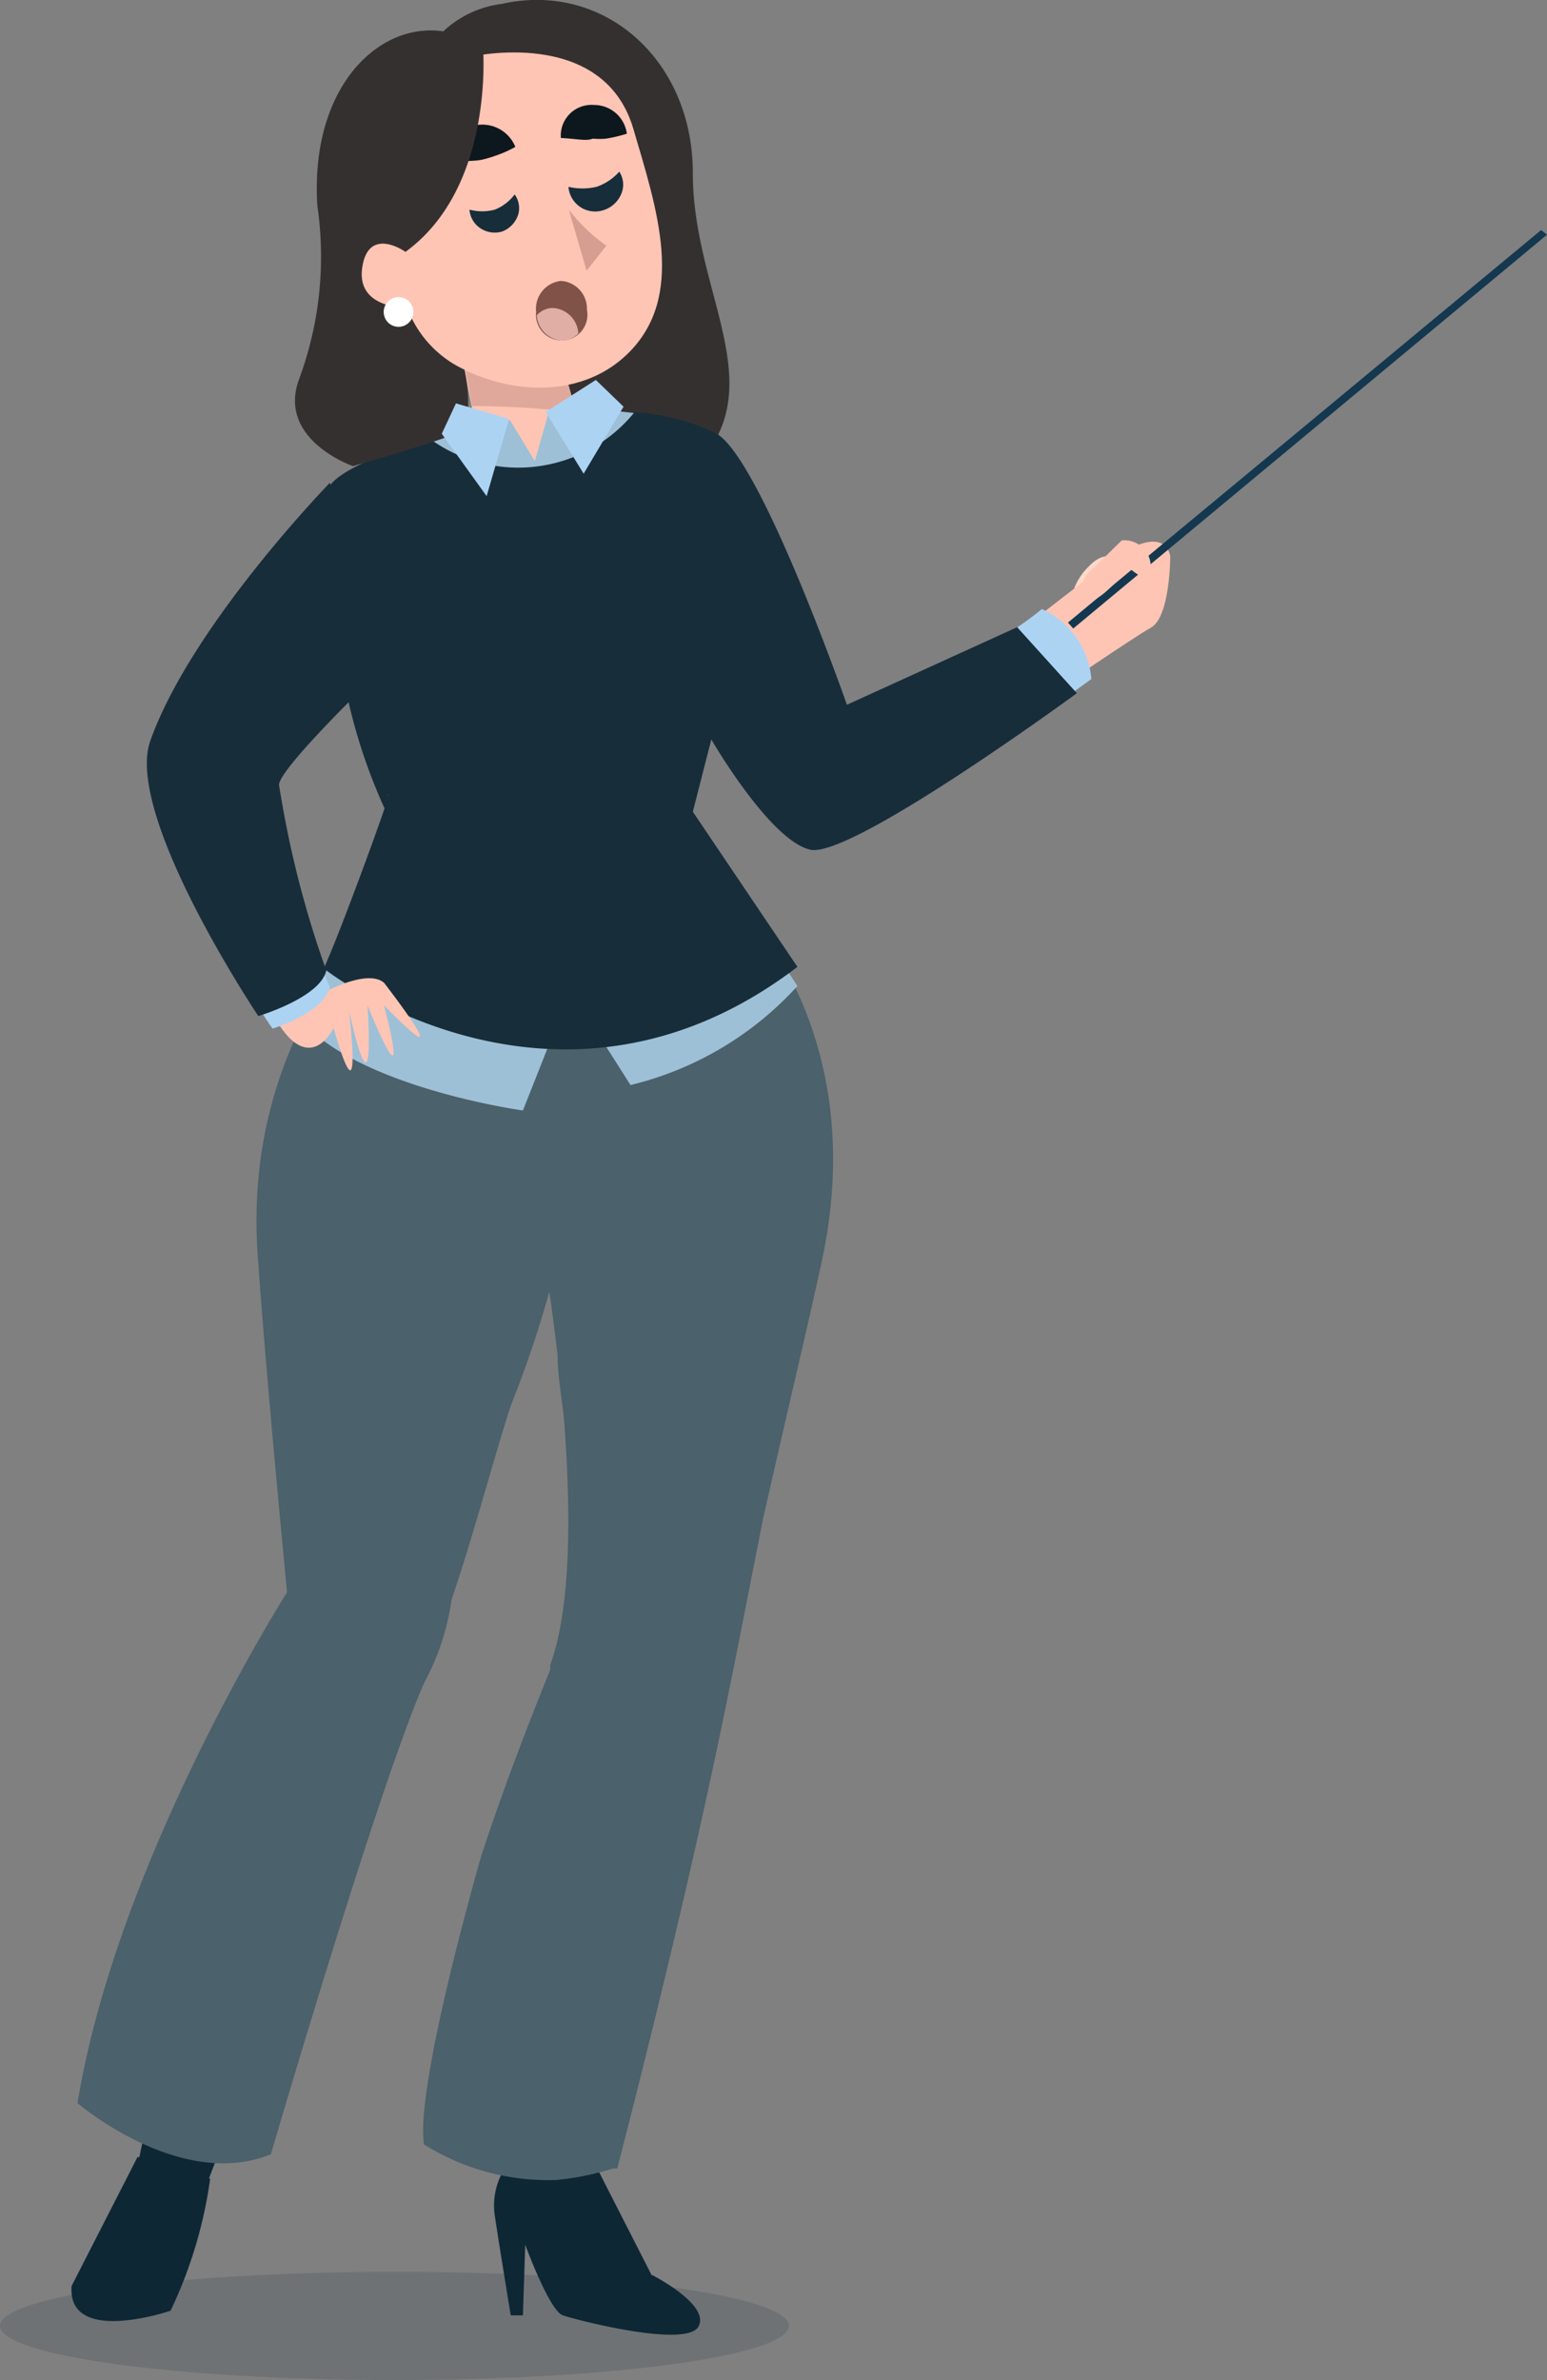 <svg xmlns="http://www.w3.org/2000/svg" viewBox="0 0 46.89 72.1"><rect x="0" y="0" width="46.89" height="72.1" fill="#808080" stroke="none"/><defs><style>.cls-1{fill:#ffc5b4;}.cls-2{fill:#353030;}.cls-3{fill:#add3f3;}.cls-4,.cls-5{fill:#0e2735;}.cls-4{opacity:0.15;}.cls-6{fill:#4b616b;}.cls-7,.cls-8{fill:#98665e;}.cls-7{opacity:0.3;}.cls-8{opacity:0.4;}.cls-9{fill:#0c181e;}.cls-10{fill:#9dc0d7;}.cls-11{fill:#172d3a;}.cls-12{fill:#ffd8c9;}.cls-13{fill:#14384f;}.cls-14{fill:#815248;}.cls-15{fill:#e1aea5;}.cls-16{fill:#fff;}</style></defs><title>Ativo 85</title><g id="Camada_2" data-name="Camada 2"><g id="Personagens"><ellipse class="cls-1" cx="11.4" cy="8.45" rx="1.08" ry="1.81"/><path class="cls-2" d="M12.58,2.33A3.15,3.15,0,0,1,15.2.12C18.3-.58,21,1.81,21,5.24s2.15,6.1.46,8.44-4.45.71-4.45.71Z"/><path class="cls-3" d="M21.78,13.5s3.45,6,4.39,9.42a3.73,3.73,0,0,1-2.91,1.63L19.92,19Z"/><path class="cls-4" d="M23.91,70.46c0,.9-5.35,1.64-11.95,1.64S0,71.36,0,70.46s5.35-1.64,12-1.64S23.91,69.56,23.91,70.46Z"/><path class="cls-5" d="M6.37,66a13.55,13.55,0,0,1-1.2,4s-3.14,1.07-3-.75l2-3.91Z"/><path class="cls-5" d="M5.42,59.35l3.3,1c-1.4,2.84-2.89,7-2.89,7s-.59,1.31-1,1.28a1.35,1.35,0,0,1-1.72-.79l1.12-2.52S4.81,62.55,5.42,59.35Z"/><path class="cls-5" d="M18.06,60.6c0,2.74-.06,4.89-.06,4.89l2,3.92-1.92-.16-2.44-3.78s-.38-2.48-.86-5.14C15.86,60.41,17,60.5,18.06,60.6Z"/><path class="cls-5" d="M15.66,65.26A2.1,2.1,0,0,0,15,67.14c.18,1.18.48,3,.48,3h.37L15.92,68s.73,2,1.14,2.14,3.74,1,4.11.34-1.4-1.56-1.4-1.56A1.64,1.64,0,0,1,18,68.6,19.86,19.86,0,0,1,15.66,65.26Z"/><path class="cls-6" d="M20.3,25.35l-2.38.34-3-.87S7.19,29,7.81,38c.26,3.76.8,9.27,1,11.39l4.48.17c.86-2.24,1.62-5.24,2.2-7h0a33.26,33.26,0,0,0,1.16-3.43c.06.39.15,1.07.25,1.92,0,.6.12,1.24.19,1.89.2,2.54.26,5.65-.41,7.49,0,.05,0,.1,0,.14s-1.08,2.57-2.09,5.64c-.15.53-2,7-1.74,8.75a7.09,7.09,0,0,0,4,1.08,8.15,8.15,0,0,0,1.73-.35l.13,0C21.41,55.2,22.18,50.78,23.13,46c1-4.4,1.28-5.51,1.77-7.75C26.81,29.47,20.3,25.35,20.3,25.35Z"/><path class="cls-1" d="M13.53,8.5l.85,4.22-3.1,1.67a10.4,10.4,0,0,0,6.39,1.29c3.39-.55,2.34-2.17,2.34-2.17l-2.49-.82-.56-2Z"/><path class="cls-7" d="M17.45,12.49l-.54-2L13.6,8.46l.71,3.84A28.12,28.12,0,0,1,17.45,12.49Z"/><path class="cls-1" d="M14.26,1.72s4-.93,4.93,2.16C19.91,6.33,20.82,9,19,10.74s-5,1.06-6.65-.84S9,3.33,14.26,1.72Z"/><path class="cls-8" d="M17.24,6.35a5.13,5.13,0,0,0,1.14,1.09l-.6.76"/><path class="cls-9" d="M17,4.18a.93.93,0,0,1,1-1,1,1,0,0,1,1,.87,4.47,4.47,0,0,1-.63.15,2.15,2.15,0,0,1-.4,0C17.75,4.28,17.55,4.21,17,4.18Z"/><path class="cls-9" d="M13.56,4.93a1,1,0,0,1,.83-1.13,1.08,1.08,0,0,1,1.23.65,3.48,3.48,0,0,1-.61.27,3.44,3.44,0,0,1-.41.12C14.35,4.89,14.12,4.86,13.56,4.93Z"/><path class="cls-10" d="M24.17,29.87a10,10,0,0,1-5.06,3L17.29,30l-1.44,3.64s-5.07-.7-6.79-2.81c0,0,1.71-3.56,3-5.57,0,0-3.58-9.15-2-10.59.68-.64,3-1.45,5.4-1.94l.75,1.24.41-1.44c2.59-.35,5.24.25,5.66,2,.86,3.64-1.46,10.2-1.46,10.2Z"/><path class="cls-1" d="M10,14.62s-4.18,4.29-5.44,7.8c-.82,2.26,4.14,8.8,4.14,8.8s1,.06,1.19-.75a50.29,50.29,0,0,1-1.43-6.69c0-.55,3.53-3.9,3.53-3.9Z"/><path class="cls-6" d="M8.73,48.19s-5.17,8.1-6.38,15.52c0,0,3.11,2.67,5.86,1.55,0,0,3.28-11.21,4.66-14.31a7.34,7.34,0,0,0,.6-5.52C13.3,44.31,8.73,48.19,8.73,48.19Z"/><path class="cls-11" d="M17.23,5.66a1.89,1.89,0,0,0,.85,0,1.62,1.62,0,0,0,.69-.46.71.71,0,0,1,.07.65.86.86,0,0,1-.56.52A.81.81,0,0,1,17.23,5.66Z"/><path class="cls-11" d="M14.23,6.35a1.47,1.47,0,0,0,.77,0,1.41,1.41,0,0,0,.6-.46.71.71,0,0,1,.11.6.81.81,0,0,1-.51.53.79.79,0,0,1-.7-.15A.74.74,0,0,1,14.23,6.35Z"/><path class="cls-12" d="M34.13,17.29s-.4-.9-1.14-.12a1.87,1.87,0,0,0-.54,1.6Z"/><path class="cls-1" d="M31.39,18.74s2.31-1.83,2.88-2.13c1.13-.57,1.2.25,1.2.25s0,1.82-.58,2.15S32,20.92,32,20.92Z"/><polygon class="cls-13" points="32.37 18.86 46.71 6.97 46.89 7.11 32.53 19.04 32.37 18.86"/><path class="cls-1" d="M34,16.37a.8.8,0,0,1,.88.78c.1.87-.91-.18-.91-.18s.47.12-.4.91-.78-.2-.78-.2l.13-.25"/><path class="cls-3" d="M32,21.35l1.08-.78a2.56,2.56,0,0,0-1.5-2.12,9.63,9.63,0,0,1-1.39.95A10.43,10.43,0,0,1,32,21.35Z"/><path class="cls-10" d="M21.12,16.49s2.11,2.3,1.15,3.83a2.77,2.77,0,0,1-4.79.1C15.85,18.31,21.12,16.49,21.12,16.49Z"/><path class="cls-11" d="M10.31,19.89A16.76,16.76,0,0,0,11.9,25c0,.08-.16-1-.12-.93s-1.41,4-1.85,5-.06.31-.06.31,7,5.48,14.3-.09L21,24.59l.56-2.19s1.77,3.06,3,3.34S32.64,21,32.64,21L30.83,19l-5.16,2.35s-2.66-7.61-4-8.24a6.53,6.53,0,0,0-2.44-.62,4.54,4.54,0,0,1-6.19.81s-2.42.66-3,1.36S10.31,19.89,10.31,19.89Z"/><polygon class="cls-3" points="18.9 12.32 17.69 14.35 16.54 12.48 18.06 11.51 18.9 12.32"/><path class="cls-1" d="M9.77,30.09s1.35-.76,1.87-.32c0,0,2.46,3.18,0,.69,0,0,.91,3.41-.5,0,0,0,.26,3.77-.56.17,0,0,.44,3.67-.47.51,0,0-.5,1.08-1.3.34s-2.78-5-2.78-5l2.29.31Z"/><path class="cls-3" d="M9.34,28.47,6.88,29c.75,1.25,1.38,2.16,1.38,2.16S9.79,30.71,10,29.9a8.07,8.07,0,0,1-.53-1.46Z"/><path class="cls-11" d="M10,14.62s-4.18,4.29-5.44,7.8c-.82,2.26,3.27,8.36,3.27,8.36s1.88-.56,2.06-1.38a30.39,30.39,0,0,1-1.43-5.62c0-.55,3.53-3.9,3.53-3.9Z"/><path class="cls-14" d="M16.25,9.45a.78.78,0,1,0,1.54-.07A.84.84,0,0,0,17,8.51.85.85,0,0,0,16.25,9.45Z"/><path class="cls-15" d="M16.27,9.55a.82.82,0,0,0,.79.77.72.72,0,0,0,.47-.22.82.82,0,0,0-.79-.77A.67.67,0,0,0,16.27,9.55Z"/><path class="cls-2" d="M14.64,1.44S15,5.66,12.29,7.63c0,0-1.12-.8-1.31.47s1.36,1.22,1.36,1.22a3.36,3.36,0,0,0,1.74,1.88s.37,1.64-.24,1.92-3.14,1-3.14,1-2.3-.79-1.64-2.62a10.68,10.68,0,0,0,.56-5.26C9.34,1.91,12.43-.11,14.64,1.44Z"/><polygon class="cls-3" points="13.39 13.14 14.75 15.03 15.43 12.69 13.82 12.22 13.39 13.14"/><path class="cls-16" d="M12.53,9.44A.45.45,0,1,1,12.08,9,.45.45,0,0,1,12.53,9.44Z"/></g></g></svg>